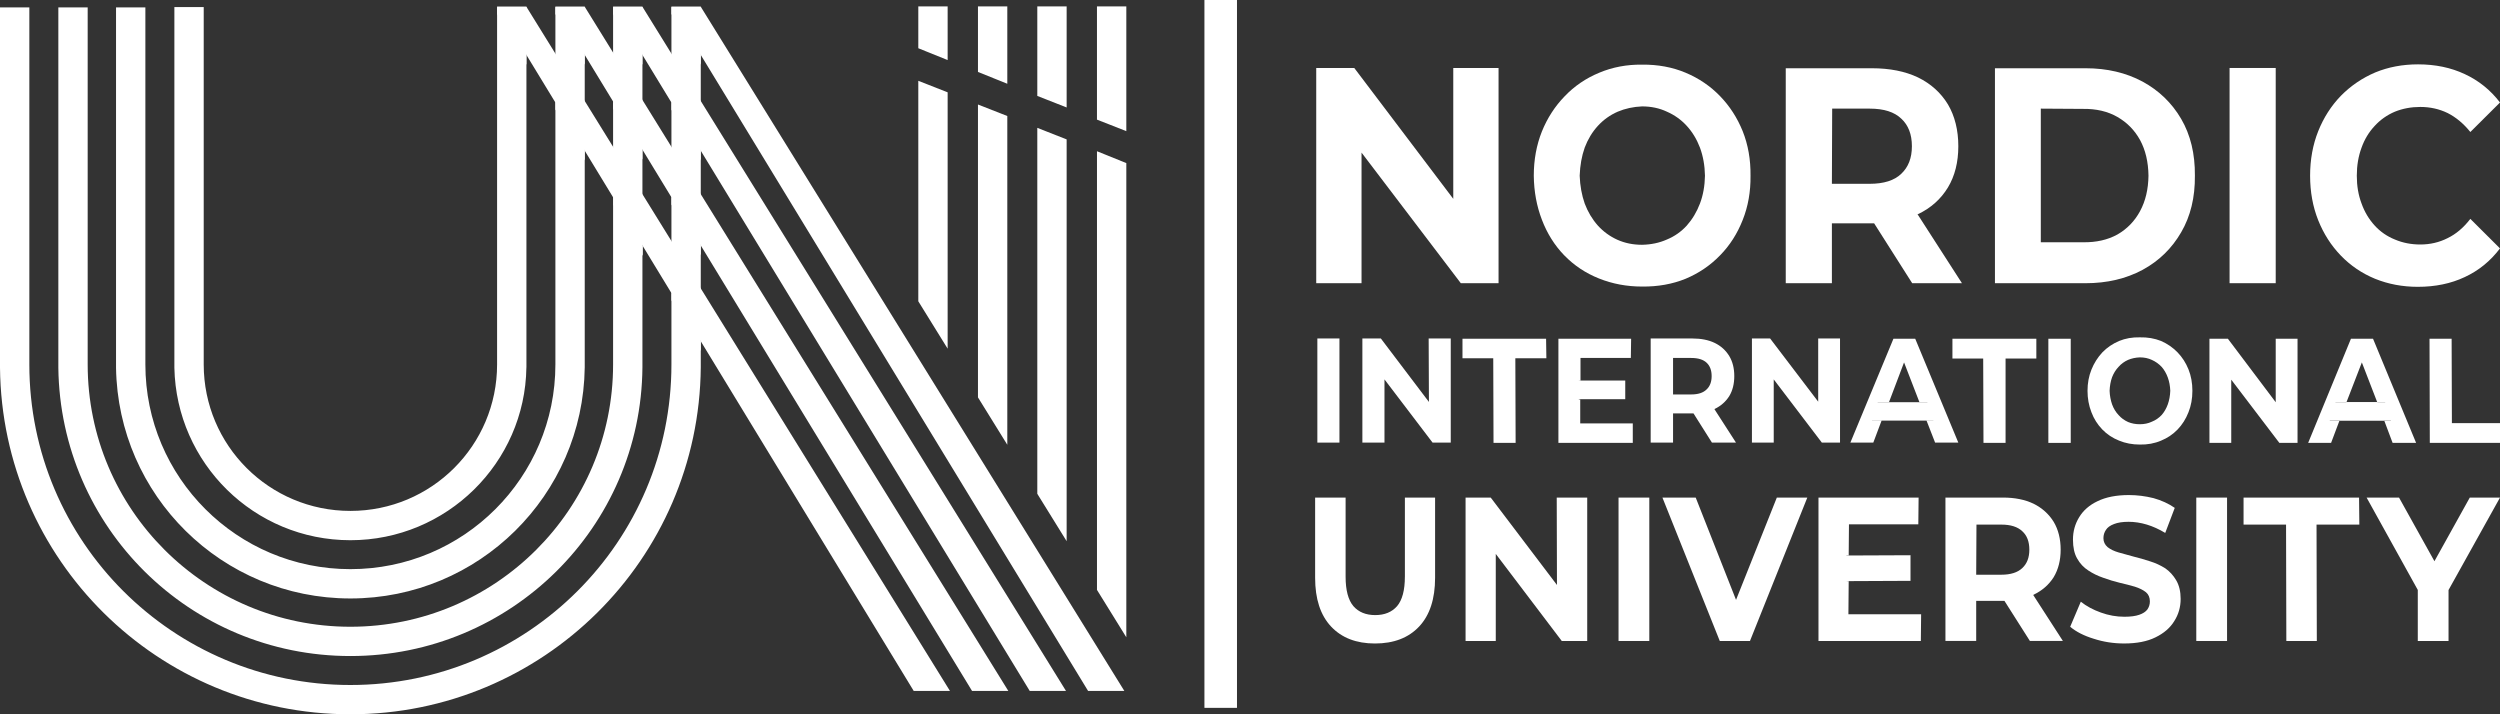 <svg width="140" height="40" viewBox="0 0 140 40" fill="none" xmlns="http://www.w3.org/2000/svg">
<rect x="0" y="0" width="140" height="40" fill="#333333" stroke="none"/>
<path fill-rule="evenodd" clip-rule="evenodd" d="M32.745 20.577C32.653 27.727 26.82 33.514 19.622 33.514C12.423 33.514 6.608 27.746 6.498 20.595V0.415H8.141V20.41C8.141 26.731 13.272 31.872 19.622 31.872C25.971 31.872 31.102 26.731 31.102 20.41V0.378H32.745V20.576V20.577ZM39.243 20.577C39.15 31.321 30.401 40 19.622 40C8.842 40 0.111 31.339 0 20.595V0.415H1.643V20.41C1.643 30.325 9.691 38.36 19.622 38.36C29.552 38.36 37.6 30.325 37.6 20.41V0.378H39.243V20.576V20.577ZM35.976 20.577C35.902 29.515 28.611 36.738 19.622 36.738C10.632 36.738 3.378 29.533 3.267 20.595V0.415H4.91V20.337C4.91 20.361 4.91 20.386 4.91 20.41C4.91 28.519 11.5 35.098 19.622 35.098C27.743 35.098 34.333 28.519 34.333 20.41C34.333 20.386 34.333 20.361 34.333 20.337V0.378H35.976V20.576V20.577ZM29.478 20.577C29.404 25.921 25.011 30.252 19.622 30.252C14.232 30.252 9.876 25.939 9.765 20.595V0.397H11.408V20.41C11.408 24.944 15.081 28.611 19.622 28.611C24.163 28.611 27.837 24.944 27.837 20.41V0.378H29.48V20.576L29.478 20.577Z" fill="white"/>
<path d="M37.6 0.378H39.243L62.962 38.691C60.913 38.691 60.932 38.691 60.932 38.691L37.6 0.378Z" fill="white"/>
<path d="M34.333 0.378H35.976L59.695 38.691C57.646 38.691 57.664 38.691 57.664 38.691L34.333 0.378Z" fill="white"/>
<path d="M31.102 0.378H32.745L56.465 38.691C54.415 38.691 54.434 38.691 54.434 38.691L31.102 0.378Z" fill="white"/>
<path d="M27.835 0.378H29.478L53.197 38.691C51.148 38.691 51.167 38.691 51.167 38.691L27.835 0.378Z" fill="white"/>
<path d="M61.431 33.034V8.469L63.074 9.133V35.688L61.431 33.035V33.034Z" fill="white"/>
<path d="M51.425 16.872V4.525L53.068 5.17V19.526L51.425 16.872Z" fill="white"/>
<path d="M54.766 22.253V5.852L56.409 6.497V24.907L54.766 22.254V22.253Z" fill="white"/>
<path d="M58.089 27.652V7.16L59.732 7.806V30.307L58.089 27.653V27.652Z" fill="white"/>
<path d="M61.43 6.699V0.36H63.074V7.344L61.43 6.699Z" fill="white"/>
<path d="M51.425 2.7V0.36H53.068V3.364L51.425 2.701V2.7Z" fill="white"/>
<path d="M54.766 4.028V0.36H56.409V4.691L54.766 4.028Z" fill="white"/>
<path d="M58.089 5.372V0.36H59.732V6.018L58.089 5.372Z" fill="white"/>
<path d="M27.835 0.378V0.784L29.478 3.622V3.069L27.835 0.378Z" fill="white"/>
<path d="M31.102 0.378V0.784L32.745 3.622V3.069L31.102 0.378Z" fill="white"/>
<path d="M34.333 0.378V0.784L35.976 3.622V3.069L34.333 0.378Z" fill="white"/>
<path d="M37.6 0.378V0.784L39.243 3.622V3.069L37.6 0.378Z" fill="white"/>
<path d="M31.102 5.723V6.128L32.745 8.985V8.432L31.102 5.723Z" fill="white"/>
<path d="M34.333 5.686V6.073L35.976 8.93V8.377L34.333 5.687V5.686Z" fill="white"/>
<path d="M37.6 5.741V6.146L39.243 8.984V8.431L37.6 5.741Z" fill="white"/>
<path d="M34.352 11.066V11.472L35.995 14.328V13.775L34.352 11.066Z" fill="white"/>
<path d="M37.6 11.049V11.454L39.243 14.292V13.757L37.6 11.048V11.049Z" fill="white"/>
<path d="M37.6 16.411V16.816L39.243 19.654V19.119L37.6 16.41V16.411Z" fill="white"/>
<path d="M83.919 3.807H81.383V11.135L75.839 3.807H73.709V15.859H76.246V8.546L81.805 15.859H83.919V3.807Z" fill="white"/>
<path d="M127.44 3.807H124.856V15.859H127.44V3.807Z" fill="white"/>
<path d="M87.6 14.3C88.142 14.861 88.79 15.293 89.541 15.594C90.293 15.896 91.097 16.047 91.953 16.047C92.84 16.057 93.654 15.912 94.396 15.61C95.137 15.299 95.779 14.862 96.322 14.301C96.865 13.75 97.288 13.089 97.591 12.32C97.893 11.562 98.04 10.735 98.029 9.841C98.04 8.937 97.893 8.105 97.591 7.347C97.288 6.598 96.865 5.943 96.322 5.382C95.779 4.821 95.137 4.384 94.396 4.073C93.654 3.761 92.84 3.61 91.953 3.62C91.097 3.61 90.298 3.761 89.557 4.073C88.805 4.384 88.158 4.826 87.615 5.398C87.072 5.959 86.649 6.614 86.346 7.363C86.044 8.121 85.892 8.948 85.892 9.842C85.902 10.725 86.054 11.546 86.346 12.305C86.639 13.074 87.056 13.739 87.599 14.301L87.6 14.3ZM88.743 8.266C88.921 7.798 89.166 7.393 89.479 7.05C89.793 6.707 90.163 6.442 90.592 6.255C91.009 6.078 91.464 5.979 91.954 5.958C92.466 5.958 92.931 6.057 93.348 6.255C93.776 6.442 94.147 6.707 94.46 7.05C94.773 7.393 95.019 7.798 95.197 8.266C95.374 8.744 95.468 9.269 95.478 9.841C95.468 10.413 95.374 10.932 95.197 11.4C95.019 11.868 94.773 12.279 94.46 12.632C94.147 12.975 93.776 13.235 93.348 13.412C92.931 13.599 92.466 13.698 91.954 13.708C91.453 13.708 90.994 13.615 90.576 13.428C90.159 13.241 89.793 12.975 89.48 12.632C89.167 12.279 88.921 11.868 88.744 11.4C88.577 10.922 88.483 10.402 88.462 9.841C88.483 9.259 88.577 8.734 88.744 8.266H88.743Z" fill="white"/>
<path d="M102.587 12.507H104.952L107.082 15.859H109.869L107.379 11.992H107.41C108.13 11.649 108.689 11.15 109.086 10.495C109.472 9.851 109.666 9.082 109.666 8.188C109.666 7.294 109.472 6.504 109.086 5.849C108.689 5.194 108.13 4.69 107.41 4.337C106.69 3.994 105.828 3.822 104.826 3.822H100.002V15.859H102.586V12.507H102.587ZM102.602 6.083H104.701C105.494 6.083 106.084 6.27 106.471 6.644C106.867 7.008 107.066 7.523 107.066 8.188C107.066 8.853 106.867 9.357 106.471 9.732C106.084 10.106 105.494 10.293 104.701 10.293H102.586M102.586 10.293V6.083V10.293Z" fill="white"/>
<path d="M137.071 13.333C136.602 13.572 136.09 13.692 135.537 13.692C135.025 13.692 134.55 13.599 134.112 13.412C133.673 13.235 133.297 12.975 132.984 12.632C132.661 12.279 132.415 11.868 132.248 11.4C132.07 10.932 131.981 10.413 131.981 9.841C131.981 9.269 132.07 8.744 132.248 8.266C132.415 7.798 132.661 7.393 132.984 7.05C133.297 6.707 133.673 6.442 134.112 6.255C134.55 6.078 135.025 5.989 135.537 5.989C136.09 5.989 136.602 6.104 137.071 6.332C137.541 6.571 137.964 6.925 138.34 7.392L140 5.74C139.468 5.043 138.81 4.513 138.027 4.15C137.254 3.786 136.382 3.604 135.412 3.604C134.545 3.604 133.746 3.755 133.015 4.056C132.285 4.368 131.642 4.804 131.089 5.366C130.546 5.927 130.123 6.587 129.82 7.346C129.518 8.105 129.366 8.936 129.366 9.84C129.366 10.745 129.518 11.576 129.82 12.335C130.123 13.094 130.546 13.754 131.089 14.315C131.632 14.877 132.269 15.308 132.999 15.61C133.741 15.911 134.54 16.062 135.396 16.062C136.377 16.062 137.254 15.88 138.026 15.516C138.809 15.152 139.467 14.617 139.999 13.91L138.339 12.257C137.964 12.746 137.541 13.105 137.071 13.333H137.071Z" fill="white"/>
<path d="M119.986 4.571C119.057 4.072 117.992 3.822 116.791 3.822H111.717V15.86H116.791C117.992 15.86 119.057 15.61 119.986 15.111C120.904 14.612 121.625 13.91 122.147 13.006C122.669 12.112 122.925 11.057 122.914 9.841C122.925 8.614 122.669 7.554 122.147 6.66C121.625 5.767 120.904 5.07 119.986 4.571V4.571ZM119.845 11.821C119.542 12.383 119.119 12.819 118.577 13.131C118.034 13.432 117.391 13.578 116.65 13.567H114.285V6.083L116.65 6.098C117.391 6.087 118.034 6.238 118.577 6.55C119.119 6.862 119.542 7.294 119.845 7.845C120.148 8.406 120.305 9.071 120.315 9.84C120.305 10.599 120.148 11.259 119.845 11.82V11.821Z" fill="white"/>
<path d="M103.041 18.954V24.786H102.023L99.329 21.246V24.786H98.108V18.954H99.126L101.819 22.494V18.954H103.041Z" fill="white"/>
<path d="M121.944 19.734C121.683 19.463 121.374 19.25 121.019 19.094C120.654 18.949 120.257 18.881 119.829 18.891C119.412 18.881 119.026 18.949 118.671 19.094C118.305 19.25 117.992 19.463 117.731 19.734C117.47 20.014 117.266 20.337 117.12 20.7C116.974 21.064 116.901 21.459 116.901 21.885C116.901 22.311 116.974 22.712 117.12 23.086C117.256 23.45 117.46 23.772 117.731 24.053C117.992 24.323 118.305 24.531 118.671 24.676C119.026 24.822 119.412 24.895 119.829 24.895C120.257 24.905 120.654 24.832 121.019 24.676C121.374 24.531 121.683 24.323 121.944 24.053C122.205 23.782 122.409 23.46 122.555 23.086C122.701 22.722 122.774 22.322 122.774 21.885C122.774 21.449 122.701 21.048 122.555 20.684C122.409 20.321 122.205 20.003 121.944 19.733V19.734ZM121.395 22.649C121.312 22.878 121.197 23.076 121.051 23.242C120.894 23.408 120.711 23.533 120.502 23.616C120.304 23.71 120.079 23.757 119.829 23.757C119.589 23.757 119.369 23.715 119.171 23.632C118.962 23.538 118.785 23.408 118.639 23.242C118.482 23.076 118.362 22.878 118.278 22.649C118.195 22.41 118.148 22.155 118.138 21.885C118.148 21.605 118.195 21.35 118.278 21.121C118.362 20.903 118.482 20.71 118.639 20.544C118.785 20.378 118.962 20.247 119.171 20.154C119.369 20.07 119.589 20.023 119.829 20.013C120.079 20.013 120.304 20.06 120.502 20.154C120.711 20.247 120.894 20.378 121.051 20.544C121.197 20.71 121.312 20.907 121.395 21.136C121.479 21.365 121.525 21.614 121.536 21.885C121.525 22.165 121.478 22.42 121.395 22.649V22.649Z" fill="white"/>
<path d="M88.038 21.324L87.881 22.354H91.014V21.309H88.508L87.881 21.324H88.038Z" fill="white"/>
<path d="M91.327 20.046L91.343 18.97H87.271V24.801H91.436V23.71H88.493V22.369H88.414V21.324H88.508V21.309V20.046H91.327Z" fill="white"/>
<path d="M115.961 18.97H114.708V24.802H115.961V18.97Z" fill="white"/>
<path d="M137.291 18.97H136.053L136.069 24.801H140V23.695H137.306L137.291 18.97Z" fill="white"/>
<path d="M133.125 22.525H131.403L131.011 23.539H133.516L133.124 22.525H133.125Z" fill="white"/>
<path d="M135.302 24.801H133.986L133.517 23.554H133.893L133.563 22.525H133.125L132.264 20.295L131.402 22.525H130.791L130.463 23.554H131.011L130.541 24.801H129.257L131.653 18.97H132.89L135.302 24.801Z" fill="white"/>
<path d="M128.662 18.97V24.801H127.643L124.95 21.262V24.801H123.729V18.97H124.762L127.44 22.525V18.97H128.662Z" fill="white"/>
<path d="M111.059 20.077L111.075 24.801H112.312V20.077H114.035V18.97H109.336V20.077H111.059Z" fill="white"/>
<path d="M93.691 23.149H94.835L95.868 24.786H97.215L96.009 22.915C96.019 22.915 96.025 22.91 96.024 22.9C96.369 22.733 96.64 22.494 96.838 22.183C97.026 21.871 97.12 21.497 97.12 21.06C97.12 20.624 97.026 20.249 96.838 19.938C96.64 19.615 96.369 19.371 96.024 19.204C95.68 19.038 95.262 18.955 94.772 18.955H92.438V24.787H93.691V23.149M93.691 20.046H94.709C95.095 20.046 95.382 20.135 95.57 20.312C95.758 20.488 95.852 20.738 95.852 21.06C95.852 21.382 95.758 21.632 95.57 21.808C95.382 21.996 95.095 22.089 94.709 22.089H93.691V20.046Z" fill="white"/>
<path d="M80.02 22.509L77.327 18.954H76.293V24.786H77.531V21.246L80.224 24.786H81.242V18.954H80.005L80.02 22.509Z" fill="white"/>
<path d="M83.637 24.801H84.875L84.859 20.062H86.597L86.581 18.97H81.899V20.062H83.622L83.637 24.801Z" fill="white"/>
<path d="M75.009 18.954H73.772V24.786H75.009V18.954Z" fill="white"/>
<path d="M106.627 20.295L106.376 19.64H106.878L106.627 20.295Z" fill="white"/>
<path d="M105.083 22.525H108.091L108.564 23.554H104.591L105.083 22.525Z" fill="white"/>
<path d="M130.66 22.525H133.667L134.14 23.554H130.168L130.66 22.525Z" fill="white"/>
<path d="M109.666 24.786H108.366L107.88 23.539H108.272L107.927 22.525H107.489L106.627 20.295L105.782 22.525H105.155L104.827 23.539H105.374L104.905 24.786H103.621L106.032 18.97H107.253L109.666 24.786Z" fill="white"/>
<path d="M78.673 32.294C78.673 33.052 78.527 33.603 78.235 33.946C77.942 34.279 77.535 34.445 77.013 34.445C76.492 34.445 76.084 34.279 75.792 33.946C75.5 33.603 75.354 33.052 75.354 32.294V27.865H73.647V32.356C73.647 33.541 73.944 34.451 74.539 35.085C75.134 35.719 75.954 36.036 76.998 36.036C78.052 36.036 78.877 35.719 79.472 35.085C80.067 34.451 80.365 33.541 80.365 32.356V27.865H78.674V32.294H78.673Z" fill="white"/>
<path d="M87.19 32.759L83.481 27.865H82.072V35.895H83.763V31.019L87.459 35.895H88.884V27.865H87.177L87.19 32.759Z" fill="white"/>
<path d="M92.361 27.865H90.638V35.895H92.361V27.865Z" fill="white"/>
<path d="M97.218 33.593L94.96 27.865H93.096L96.307 35.895H97.998L101.209 27.865H99.502L97.218 33.593Z" fill="white"/>
<path d="M106.988 32.527V31.093L103.213 31.109L102.884 32.543H103.516L106.988 32.527Z" fill="white"/>
<path d="M103.527 32.543H103.515H103.511H103.417L103.401 31.109H103.527L103.542 29.362H107.426L107.442 27.865H101.835V35.895H107.567L107.583 34.399H103.511L103.527 32.543Z" fill="white"/>
<path d="M113.862 33.322C113.873 33.322 113.877 33.318 113.877 33.306C114.358 33.077 114.734 32.75 115.005 32.324C115.267 31.887 115.397 31.372 115.397 30.78C115.397 30.188 115.267 29.657 115.005 29.221C114.734 28.784 114.358 28.446 113.877 28.207C113.397 27.978 112.828 27.864 112.17 27.864H108.945V35.894H110.667V33.649H112.249L113.674 35.894H115.522L113.862 33.322V33.322ZM113.251 31.81C112.989 32.059 112.598 32.184 112.076 32.184H110.667L110.682 29.378H112.076C112.598 29.378 112.989 29.502 113.251 29.752C113.513 29.99 113.643 30.333 113.643 30.781C113.643 31.228 113.513 31.56 113.251 31.81Z" fill="white"/>
<path d="M124.715 27.865H122.992V35.895H124.715V27.865Z" fill="white"/>
<path d="M121.254 31.826C120.993 31.66 120.711 31.529 120.408 31.436C120.095 31.332 119.787 31.243 119.484 31.17C119.171 31.087 118.889 31.009 118.639 30.936C118.388 30.863 118.184 30.764 118.027 30.64C117.871 30.505 117.792 30.338 117.792 30.141C117.792 29.964 117.84 29.808 117.933 29.673C118.016 29.538 118.167 29.428 118.387 29.345C118.596 29.262 118.868 29.221 119.202 29.221C119.536 29.221 119.875 29.273 120.22 29.376C120.564 29.48 120.909 29.636 121.253 29.844L121.786 28.441C121.441 28.202 121.044 28.02 120.596 27.895C120.136 27.781 119.677 27.723 119.218 27.723C118.518 27.723 117.934 27.837 117.464 28.066C117.004 28.284 116.66 28.586 116.43 28.97C116.201 29.345 116.086 29.76 116.086 30.218C116.086 30.654 116.164 31.008 116.321 31.278C116.478 31.558 116.686 31.782 116.947 31.948C117.198 32.115 117.475 32.25 117.778 32.354C118.091 32.468 118.399 32.562 118.702 32.635C119.015 32.707 119.297 32.78 119.547 32.853C119.808 32.936 120.017 33.04 120.174 33.165C120.32 33.289 120.393 33.461 120.393 33.679C120.393 33.846 120.346 33.997 120.252 34.132C120.158 34.257 120.007 34.356 119.798 34.428C119.589 34.501 119.312 34.538 118.968 34.538C118.519 34.538 118.08 34.46 117.652 34.304C117.214 34.148 116.838 33.945 116.525 33.695L115.93 35.099C116.264 35.379 116.702 35.603 117.245 35.769C117.788 35.946 118.357 36.035 118.952 36.035C119.662 36.035 120.247 35.92 120.706 35.692C121.176 35.463 121.526 35.162 121.756 34.787C121.996 34.413 122.116 33.998 122.116 33.54C122.116 33.124 122.033 32.776 121.866 32.495C121.709 32.225 121.505 32.001 121.255 31.825L121.254 31.826Z" fill="white"/>
<path d="M132.107 27.865H125.639V29.378H128.019L128.035 35.895H129.742L129.726 29.378H132.123L132.107 27.865Z" fill="white"/>
<path d="M136.328 31.428L134.346 27.865H132.53L135.396 33.037V35.895H137.118V33.041L140 27.865H138.308L136.328 31.428Z" fill="white"/>
<path d="M69.271 39.64V0H67.448V39.64H69.271Z" fill="white"/>
</svg>
